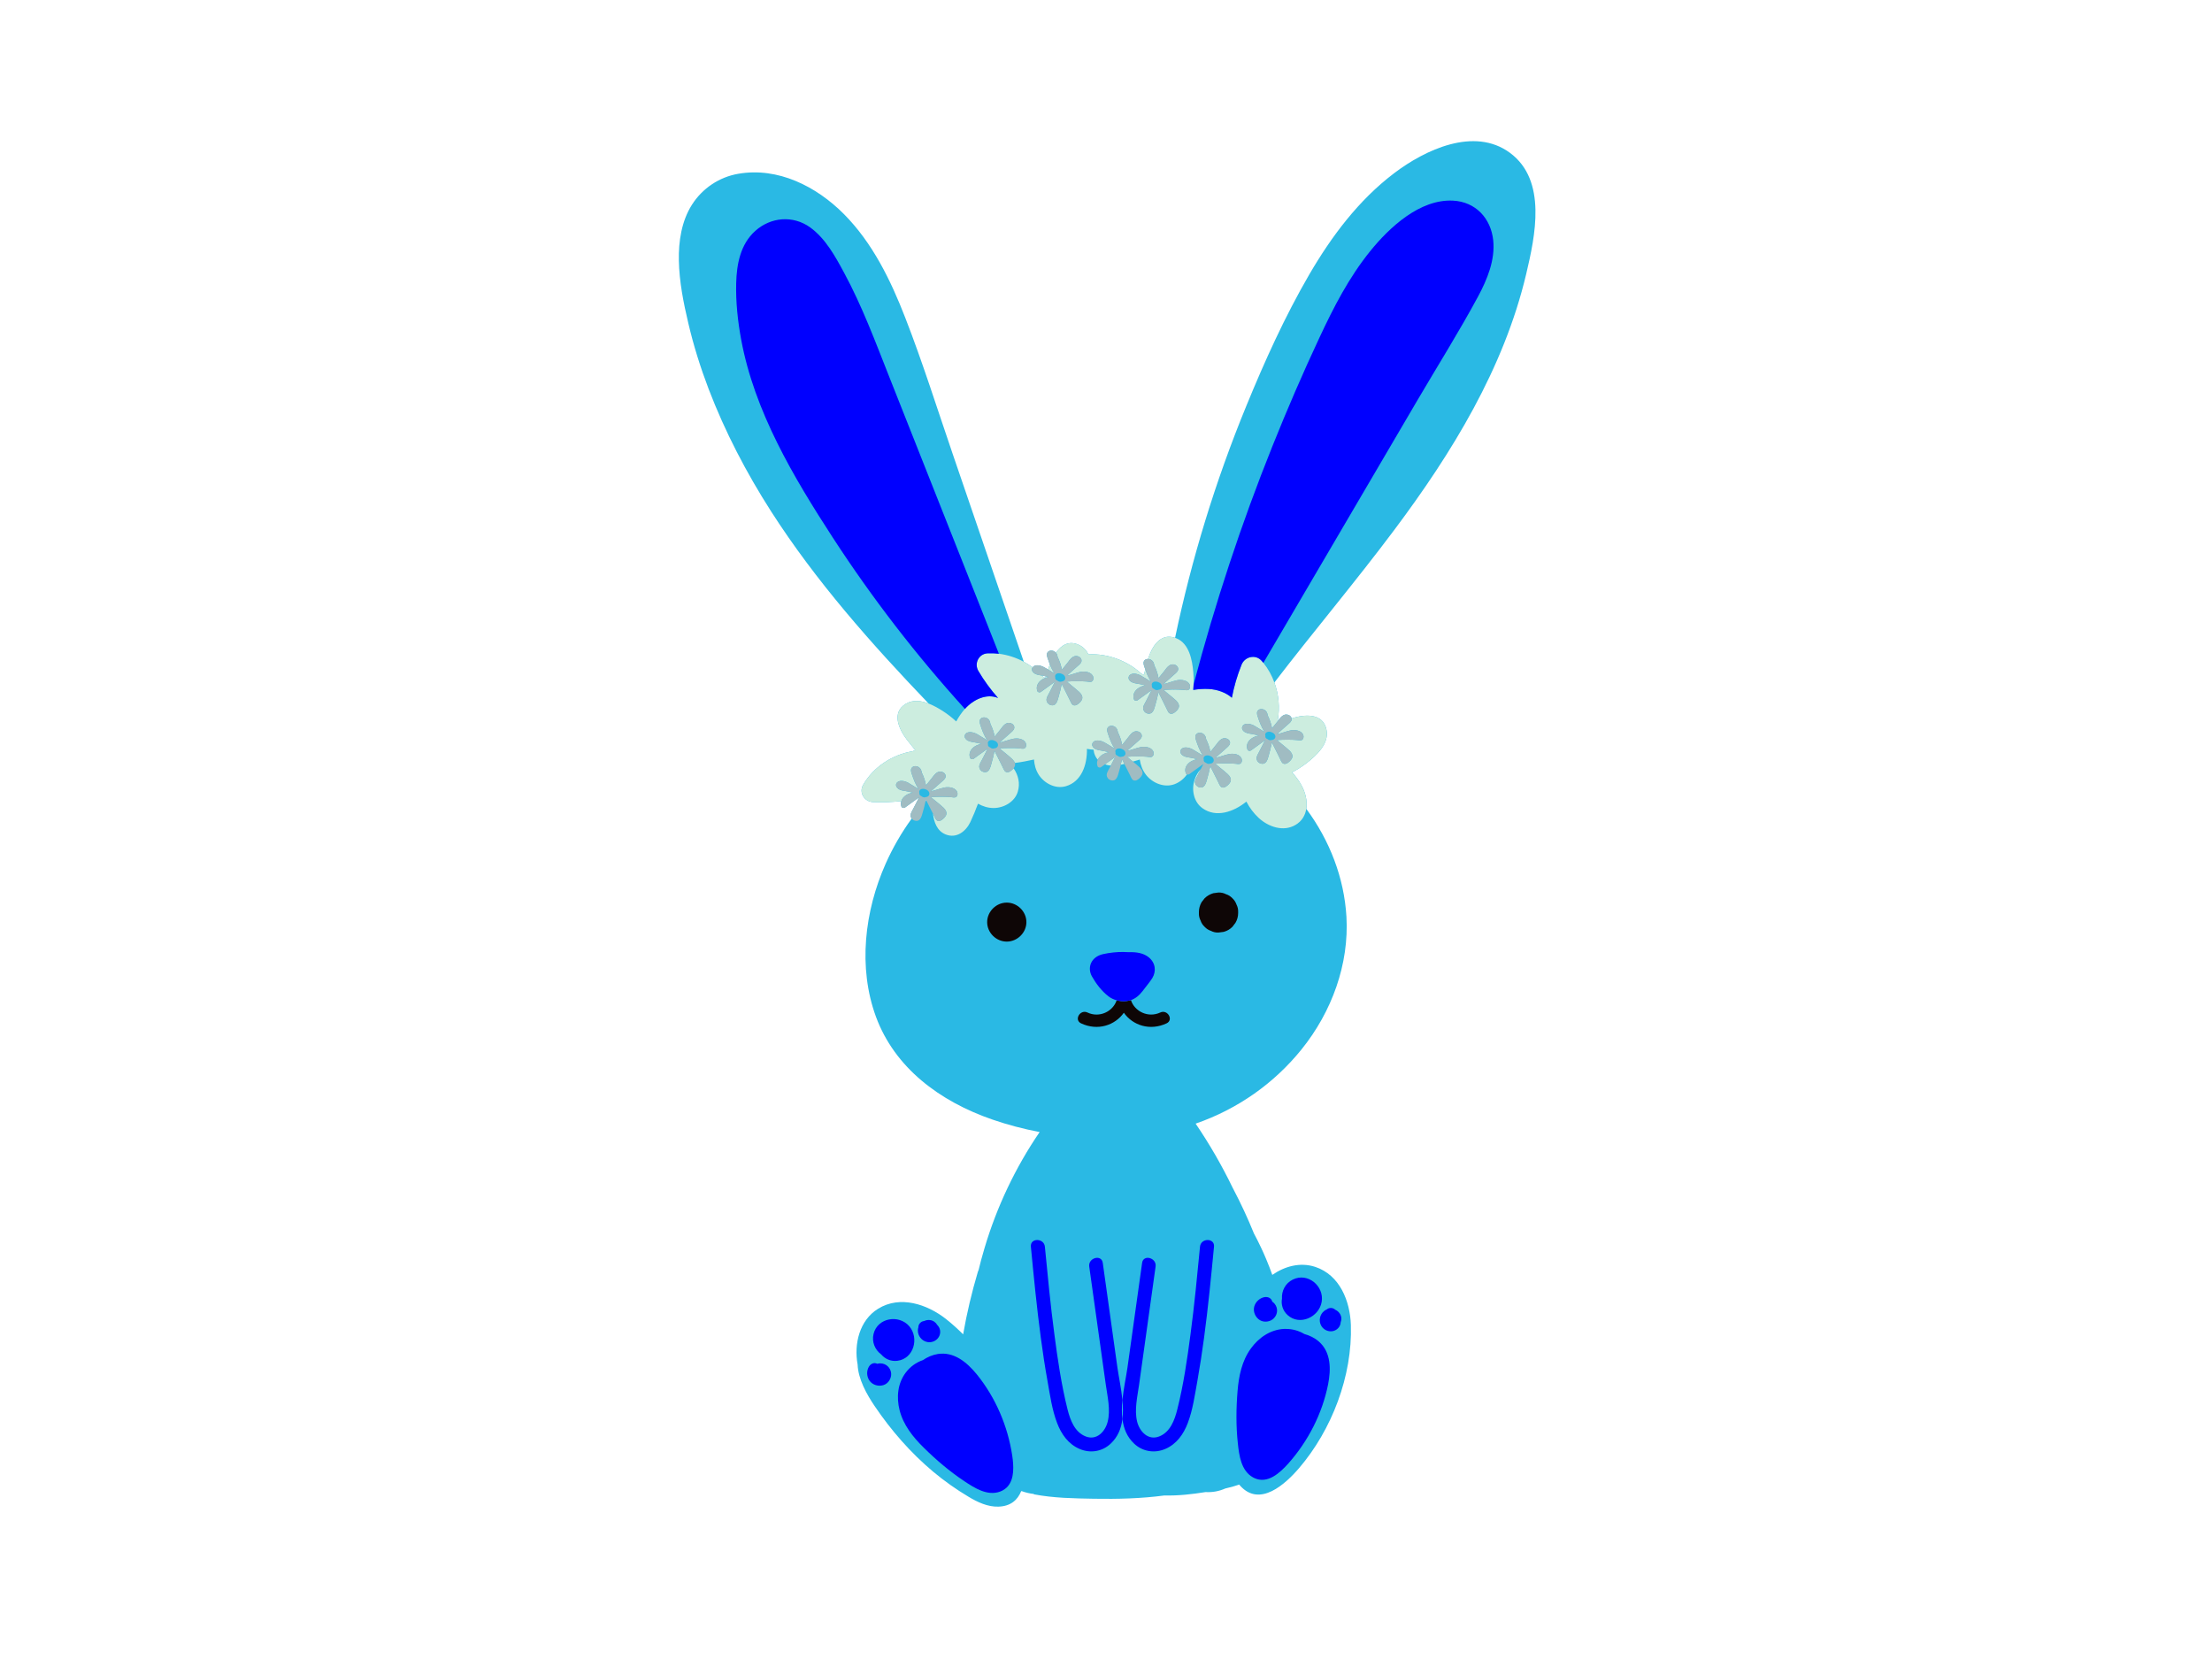<svg xmlns="http://www.w3.org/2000/svg" xmlns:xlink="http://www.w3.org/1999/xlink" width="200" zoomAndPan="magnify" viewBox="0 0 150 112.5" height="150" preserveAspectRatio="xMidYMid meet" version="1.0"><defs><clipPath id="6b2438793c"><path d="M 46.031 9.574 L 104.125 9.574 L 104.125 102.16 L 46.031 102.16 Z M 46.031 9.574 " clip-rule="nonzero"/></clipPath></defs><g clip-path="url(#6b2438793c)"><path fill="#2ab9e4" d="M 62.762 54.332 C 62.773 54.293 62.781 54.258 62.789 54.223 C 62.797 54.238 62.805 54.258 62.812 54.277 C 62.797 54.293 62.781 54.312 62.762 54.332 Z M 70.91 45.863 C 70.902 45.898 70.887 45.934 70.875 45.973 C 70.824 45.938 70.773 45.906 70.719 45.875 C 70.699 45.852 70.676 45.832 70.656 45.809 C 70.742 45.824 70.828 45.844 70.91 45.863 Z M 102.398 10.367 C 99.969 8.57 96.617 10.168 94.543 11.742 C 92.129 13.57 90.297 16.02 88.785 18.613 C 87.125 21.469 85.754 24.504 84.504 27.555 C 82.422 32.625 80.809 37.887 79.684 43.25 C 78.676 42.906 78.113 43.855 77.852 44.684 C 77.773 44.684 77.699 44.703 77.641 44.75 C 77.504 44.863 77.539 45.031 77.59 45.184 C 77.613 45.254 77.637 45.324 77.664 45.395 C 77.633 45.52 77.602 45.641 77.574 45.766 C 77.52 45.738 77.461 45.711 77.402 45.684 C 76.441 44.805 75.129 44.305 73.812 44.375 C 73.676 44.109 73.477 43.887 73.195 43.746 C 72.496 43.402 71.969 43.746 71.605 44.262 C 71.59 44.246 71.574 44.227 71.555 44.215 C 71.418 44.102 71.211 44.078 71.086 44.184 C 70.949 44.297 70.984 44.465 71.035 44.617 C 71.082 44.762 71.137 44.91 71.191 45.055 C 71.184 45.074 71.176 45.098 71.168 45.117 C 71.133 45.211 71.102 45.305 71.07 45.398 C 70.984 45.348 70.902 45.301 70.82 45.254 C 70.574 45.113 70.18 45.027 70.023 45.254 C 69.832 45.113 69.633 44.988 69.426 44.875 C 67.812 40.164 66.199 35.453 64.59 30.742 C 63.539 27.672 62.562 24.559 61.383 21.535 C 60.395 18.992 59.168 16.469 57.219 14.508 C 55.363 12.645 52.762 11.316 50.062 11.785 C 48.766 12.008 47.625 12.777 46.922 13.883 C 46.215 14.996 46.008 16.371 46.035 17.668 C 46.062 19.098 46.348 20.531 46.676 21.918 C 47.031 23.434 47.5 24.926 48.055 26.383 C 49.168 29.289 50.613 32.062 52.293 34.684 C 55.332 39.422 59.082 43.645 62.969 47.707 C 62.457 47.512 61.914 47.441 61.438 47.719 C 60.422 48.316 60.961 49.449 61.496 50.156 C 61.68 50.395 61.867 50.629 62.059 50.863 C 62.004 50.887 61.949 50.914 61.895 50.941 C 60.516 51.172 59.234 52 58.531 53.223 C 58.227 53.75 58.617 54.367 59.203 54.391 C 59.852 54.418 60.488 54.395 61.121 54.32 C 61.082 54.438 61.078 54.57 61.129 54.703 C 61.164 54.789 61.297 54.812 61.367 54.762 C 61.656 54.555 61.941 54.348 62.23 54.137 C 62.254 54.133 62.273 54.129 62.297 54.125 C 62.176 54.355 62.059 54.59 61.941 54.82 C 61.863 54.973 61.742 55.137 61.75 55.309 C 61.75 55.379 61.777 55.449 61.824 55.508 C 61.129 56.465 60.539 57.488 60.062 58.559 C 58.625 61.785 58.172 65.609 59.402 68.953 C 60.672 72.391 63.691 74.676 67.305 75.922 C 68.336 76.277 69.406 76.559 70.5 76.766 C 68.848 79.184 67.59 81.848 66.762 84.637 C 66.68 84.91 66.602 85.188 66.527 85.461 C 66.469 85.68 66.414 85.895 66.363 86.113 C 66.34 86.156 66.324 86.199 66.309 86.25 C 65.895 87.645 65.562 89.055 65.312 90.484 C 64.941 90.113 64.551 89.762 64.145 89.441 C 62.867 88.441 61.039 87.824 59.543 88.75 C 58.277 89.535 57.902 91.141 58.156 92.527 C 58.195 93.516 58.766 94.543 59.305 95.34 C 60.418 96.988 61.746 98.512 63.273 99.793 C 64.031 100.426 64.84 101 65.688 101.504 C 66.293 101.867 66.984 102.191 67.707 102.168 C 68.539 102.141 69.004 101.715 69.246 101.125 C 69.25 101.125 69.258 101.129 69.262 101.129 C 69.262 101.125 69.262 101.117 69.262 101.109 C 69.539 101.211 69.82 101.277 70.109 101.309 C 70.109 101.316 70.109 101.324 70.109 101.332 C 71.445 101.59 72.859 101.609 74.195 101.633 C 75.777 101.66 77.387 101.621 78.965 101.41 C 79.895 101.434 80.832 101.328 81.754 101.18 C 82.211 101.207 82.668 101.125 83.086 100.938 C 83.41 100.867 83.727 100.781 84.035 100.672 C 84.055 100.699 84.078 100.727 84.102 100.754 C 85.434 102.227 87.164 100.637 88.09 99.559 C 90.32 96.953 91.715 93.297 91.605 89.852 C 91.555 88.234 90.852 86.449 89.176 85.906 C 88.164 85.578 87.121 85.867 86.277 86.453 C 86.148 86.09 86.008 85.727 85.855 85.367 C 85.746 85.105 85.629 84.84 85.504 84.582 C 85.355 84.266 85.199 83.949 85.031 83.641 C 84.609 82.598 84.133 81.578 83.609 80.582 C 83.602 80.57 83.594 80.559 83.59 80.547 C 82.859 79.035 82.02 77.582 81.078 76.195 C 83.945 75.207 86.418 73.445 88.258 71.164 C 90.324 68.602 91.488 65.371 91.305 62.168 C 91.152 59.547 90.18 57.008 88.582 54.848 C 88.668 54.309 88.516 53.711 88.242 53.23 C 88.066 52.914 87.855 52.633 87.617 52.375 C 87.965 52.191 88.297 51.984 88.613 51.738 C 89.281 51.219 90.141 50.426 89.953 49.492 C 89.719 48.32 88.457 48.441 87.586 48.715 C 87.566 48.617 87.496 48.527 87.379 48.484 C 87.016 48.348 86.805 48.699 86.652 48.891 C 86.652 48.875 86.648 48.859 86.648 48.84 C 86.797 47.988 86.715 47.094 86.418 46.281 C 89.086 42.805 91.922 39.445 94.547 35.938 C 98.457 30.719 101.98 24.984 103.492 18.59 C 104.105 16.004 104.922 12.238 102.398 10.367 " fill-opacity="1" fill-rule="nonzero"/></g><path fill="#cceddf" d="M 76 51.859 C 76.082 51.844 76.164 51.824 76.246 51.805 C 76.191 51.695 76.141 51.59 76.086 51.484 C 76.059 51.609 76.031 51.734 76 51.859 " fill-opacity="1" fill-rule="nonzero"/><path fill="#cceddf" d="M 75.324 51.918 C 75.422 51.723 75.52 51.527 75.621 51.332 C 75.391 51.5 75.16 51.668 74.93 51.832 C 75.055 51.879 75.188 51.906 75.324 51.918 " fill-opacity="1" fill-rule="nonzero"/><path fill="#cceddf" d="M 89.953 49.492 C 89.719 48.32 88.457 48.441 87.586 48.715 C 87.59 48.738 87.594 48.766 87.59 48.793 C 87.574 48.941 87.43 49.047 87.312 49.148 C 87.074 49.359 86.832 49.574 86.594 49.785 C 86.902 49.727 87.184 49.602 87.492 49.535 C 87.812 49.461 88.281 49.531 88.383 49.863 C 88.418 49.973 88.391 50.137 88.262 50.191 C 88.184 50.227 88.031 50.188 87.941 50.184 C 87.84 50.176 87.738 50.168 87.637 50.164 C 87.531 50.16 87.43 50.16 87.324 50.16 C 87.324 50.16 87.32 50.16 87.32 50.16 C 87.293 50.168 87.27 50.164 87.246 50.16 C 87.027 50.16 86.809 50.168 86.594 50.188 C 86.703 50.277 86.812 50.367 86.922 50.457 C 87.094 50.602 87.281 50.742 87.441 50.898 C 87.57 51.02 87.664 51.168 87.641 51.324 C 87.613 51.488 87.473 51.621 87.332 51.727 C 87.215 51.809 87.035 51.848 86.93 51.699 C 86.871 51.617 86.836 51.523 86.793 51.434 C 86.742 51.336 86.695 51.234 86.645 51.133 C 86.512 50.875 86.383 50.613 86.25 50.352 C 86.191 50.648 86.117 50.945 86.031 51.238 C 85.973 51.438 85.891 51.859 85.531 51.785 C 85.516 51.781 85.5 51.777 85.484 51.773 C 85.379 51.742 85.297 51.668 85.254 51.586 C 85.23 51.539 85.215 51.488 85.211 51.438 C 85.207 51.266 85.328 51.098 85.402 50.949 C 85.531 50.699 85.656 50.449 85.785 50.199 C 85.465 50.43 85.148 50.66 84.828 50.891 C 84.758 50.941 84.625 50.918 84.594 50.828 C 84.473 50.516 84.637 50.215 84.926 50.039 C 85.051 49.961 85.195 49.91 85.352 49.875 C 85.184 49.832 85.016 49.793 84.844 49.766 C 84.656 49.738 84.469 49.707 84.332 49.582 C 84.234 49.492 84.195 49.367 84.246 49.262 C 84.383 48.984 84.809 49.07 85.07 49.219 C 85.301 49.352 85.523 49.488 85.746 49.629 C 85.637 49.461 85.547 49.281 85.473 49.102 C 85.402 48.93 85.34 48.754 85.285 48.582 C 85.234 48.434 85.199 48.262 85.336 48.148 C 85.461 48.047 85.668 48.066 85.805 48.18 C 85.918 48.273 85.949 48.395 85.969 48.52 C 86.109 48.801 86.207 49.09 86.258 49.383 L 86.645 48.906 C 86.645 48.902 86.648 48.898 86.652 48.891 C 86.652 48.875 86.648 48.859 86.648 48.84 C 86.797 47.988 86.715 47.094 86.418 46.281 C 86.246 45.801 85.996 45.352 85.672 44.949 C 85.637 44.906 85.602 44.863 85.562 44.82 C 85.152 44.348 84.418 44.516 84.191 45.078 C 83.898 45.809 83.68 46.555 83.535 47.316 C 83.125 46.953 82.539 46.754 81.984 46.723 C 81.621 46.703 81.266 46.727 80.918 46.785 C 80.93 46.66 80.938 46.539 80.941 46.414 C 80.949 46.148 80.949 45.879 80.922 45.609 C 80.852 44.77 80.648 43.625 79.754 43.277 C 79.73 43.266 79.707 43.258 79.684 43.25 C 78.676 42.906 78.113 43.855 77.852 44.684 C 77.941 44.688 78.035 44.719 78.109 44.781 C 78.223 44.871 78.258 44.996 78.273 45.117 C 78.414 45.398 78.512 45.691 78.562 45.984 L 78.949 45.508 C 79.039 45.391 79.156 45.207 79.316 45.113 C 79.418 45.055 79.539 45.027 79.684 45.082 C 79.832 45.141 79.91 45.266 79.895 45.391 C 79.879 45.543 79.734 45.645 79.621 45.746 C 79.453 45.895 79.289 46.043 79.121 46.188 C 79.047 46.254 78.973 46.32 78.898 46.387 C 78.965 46.371 79.031 46.355 79.094 46.34 C 79.328 46.273 79.555 46.188 79.797 46.133 C 80.117 46.062 80.586 46.133 80.688 46.465 C 80.723 46.574 80.695 46.738 80.57 46.793 C 80.488 46.824 80.336 46.789 80.246 46.781 C 80.145 46.773 80.043 46.77 79.941 46.766 C 79.84 46.762 79.734 46.758 79.629 46.758 C 79.629 46.758 79.629 46.762 79.625 46.762 C 79.602 46.766 79.574 46.766 79.551 46.758 C 79.375 46.762 79.199 46.77 79.02 46.777 C 78.98 46.781 78.941 46.781 78.902 46.785 C 78.938 46.816 78.973 46.844 79.008 46.875 C 79.078 46.934 79.152 46.996 79.227 47.059 C 79.398 47.203 79.586 47.344 79.746 47.496 C 79.875 47.621 79.969 47.766 79.945 47.926 C 79.918 48.09 79.781 48.223 79.637 48.324 C 79.52 48.41 79.344 48.449 79.234 48.301 C 79.176 48.219 79.145 48.121 79.098 48.035 C 79.051 47.934 79 47.836 78.949 47.734 C 78.93 47.691 78.906 47.648 78.887 47.609 C 78.773 47.387 78.664 47.168 78.555 46.949 C 78.496 47.25 78.422 47.547 78.336 47.836 C 78.273 48.043 78.191 48.496 77.789 48.375 C 77.621 48.324 77.523 48.172 77.52 48.039 C 77.512 47.863 77.633 47.699 77.711 47.551 C 77.836 47.297 77.965 47.051 78.09 46.801 C 77.773 47.031 77.453 47.262 77.137 47.488 C 77.062 47.543 76.934 47.52 76.898 47.43 C 76.781 47.117 76.945 46.816 77.23 46.641 C 77.359 46.562 77.504 46.508 77.656 46.477 C 77.488 46.43 77.32 46.391 77.148 46.367 C 76.965 46.336 76.777 46.309 76.637 46.184 C 76.539 46.09 76.5 45.969 76.551 45.863 C 76.688 45.586 77.113 45.668 77.375 45.82 C 77.605 45.949 77.828 46.09 78.055 46.23 C 77.941 46.059 77.855 45.883 77.777 45.699 C 77.738 45.598 77.699 45.496 77.664 45.395 C 77.633 45.52 77.602 45.641 77.574 45.766 C 77.52 45.738 77.461 45.711 77.402 45.684 C 76.441 44.805 75.129 44.305 73.812 44.375 C 73.676 44.109 73.477 43.887 73.195 43.746 C 72.496 43.402 71.969 43.746 71.605 44.262 C 71.68 44.348 71.707 44.449 71.719 44.551 C 71.859 44.832 71.957 45.125 72.008 45.418 L 72.395 44.941 C 72.547 44.754 72.754 44.375 73.133 44.516 C 73.281 44.574 73.355 44.699 73.34 44.824 C 73.324 44.977 73.18 45.078 73.066 45.18 C 72.824 45.395 72.586 45.605 72.344 45.82 C 72.652 45.758 72.934 45.637 73.242 45.566 C 73.562 45.496 74.031 45.566 74.133 45.898 C 74.168 46.008 74.141 46.172 74.016 46.227 C 73.934 46.258 73.781 46.223 73.691 46.215 C 73.59 46.207 73.488 46.203 73.387 46.199 C 73.285 46.195 73.18 46.191 73.078 46.191 C 73.074 46.191 73.074 46.191 73.07 46.191 C 73.047 46.199 73.02 46.199 72.996 46.191 C 72.777 46.191 72.562 46.203 72.348 46.219 C 72.453 46.309 72.562 46.398 72.672 46.492 C 72.844 46.637 73.031 46.777 73.191 46.93 C 73.32 47.055 73.414 47.199 73.391 47.355 C 73.363 47.523 73.227 47.656 73.082 47.758 C 72.965 47.844 72.789 47.883 72.68 47.734 C 72.621 47.652 72.59 47.555 72.543 47.469 C 72.496 47.367 72.445 47.27 72.395 47.168 C 72.262 46.906 72.133 46.645 72 46.383 C 71.941 46.684 71.867 46.977 71.781 47.27 C 71.719 47.477 71.637 47.93 71.238 47.809 C 71.07 47.754 70.969 47.605 70.965 47.473 C 70.957 47.297 71.078 47.133 71.156 46.98 C 71.281 46.734 71.41 46.48 71.535 46.234 C 71.219 46.461 70.898 46.691 70.582 46.922 C 70.508 46.973 70.379 46.953 70.344 46.863 C 70.227 46.551 70.391 46.25 70.676 46.07 C 70.805 45.992 70.949 45.941 71.102 45.906 C 71.039 45.891 70.977 45.875 70.91 45.863 C 70.902 45.898 70.887 45.934 70.875 45.973 C 70.824 45.938 70.773 45.906 70.719 45.875 C 70.699 45.852 70.676 45.832 70.656 45.809 C 70.637 45.809 70.613 45.801 70.594 45.801 C 70.41 45.77 70.223 45.742 70.082 45.613 C 69.984 45.523 69.945 45.402 69.996 45.297 C 70.004 45.281 70.012 45.266 70.023 45.254 C 69.832 45.113 69.633 44.988 69.426 44.875 C 68.902 44.594 68.328 44.406 67.738 44.332 C 67.484 44.301 67.227 44.293 66.965 44.305 C 66.359 44.34 66.047 45 66.348 45.504 C 66.734 46.16 67.184 46.77 67.68 47.332 C 66.898 47 65.984 47.449 65.434 48.074 C 65.434 48.074 65.43 48.074 65.43 48.074 C 65.199 48.34 65.004 48.625 64.844 48.922 C 64.562 48.664 64.266 48.43 63.938 48.219 C 63.656 48.039 63.32 47.844 62.969 47.707 C 62.457 47.512 61.914 47.441 61.438 47.719 C 60.422 48.316 60.961 49.449 61.496 50.156 C 61.68 50.395 61.867 50.629 62.059 50.863 C 62.004 50.887 61.949 50.914 61.895 50.941 C 60.516 51.172 59.234 52 58.531 53.223 C 58.227 53.75 58.617 54.367 59.203 54.391 C 59.852 54.418 60.488 54.395 61.121 54.32 C 61.172 54.156 61.297 54.012 61.461 53.91 C 61.59 53.832 61.734 53.781 61.887 53.746 C 61.723 53.703 61.551 53.664 61.379 53.637 C 61.195 53.609 61.008 53.582 60.871 53.453 C 60.773 53.363 60.73 53.238 60.781 53.137 C 60.918 52.859 61.344 52.941 61.605 53.09 C 61.836 53.223 62.062 53.359 62.285 53.5 C 62.176 53.332 62.086 53.156 62.008 52.973 C 61.938 52.801 61.879 52.629 61.82 52.453 C 61.77 52.305 61.738 52.137 61.871 52.023 C 61.996 51.918 62.203 51.941 62.34 52.051 C 62.453 52.145 62.488 52.27 62.508 52.391 C 62.645 52.672 62.742 52.961 62.793 53.258 L 63.18 52.777 C 63.332 52.59 63.543 52.215 63.918 52.355 C 64.066 52.41 64.141 52.539 64.125 52.664 C 64.109 52.812 63.965 52.918 63.852 53.02 C 63.609 53.23 63.371 53.445 63.129 53.656 C 63.246 53.637 63.359 53.602 63.473 53.566 C 63.656 53.512 63.836 53.449 64.027 53.406 C 64.352 53.336 64.816 53.406 64.918 53.734 C 64.953 53.848 64.93 54.008 64.801 54.062 C 64.723 54.098 64.57 54.062 64.48 54.055 C 64.379 54.047 64.277 54.043 64.176 54.039 C 64.07 54.035 63.965 54.031 63.863 54.031 C 63.859 54.031 63.859 54.031 63.855 54.031 C 63.832 54.039 63.805 54.039 63.781 54.031 C 63.602 54.031 63.422 54.039 63.242 54.051 C 63.207 54.055 63.168 54.055 63.133 54.059 C 63.168 54.086 63.199 54.113 63.234 54.145 C 63.309 54.207 63.383 54.266 63.457 54.328 C 63.633 54.473 63.816 54.613 63.977 54.77 C 64.105 54.895 64.203 55.039 64.176 55.195 C 64.152 55.363 64.012 55.492 63.867 55.598 C 63.754 55.684 63.574 55.723 63.469 55.57 C 63.41 55.488 63.375 55.395 63.332 55.305 C 63.309 55.262 63.285 55.215 63.262 55.168 C 63.336 55.75 63.535 56.344 64.121 56.582 C 64.855 56.883 65.496 56.383 65.801 55.746 C 65.992 55.34 66.164 54.922 66.32 54.5 C 66.648 54.68 67 54.797 67.395 54.793 C 68.086 54.785 68.816 54.371 69.02 53.684 C 69.191 53.109 69.051 52.566 68.734 52.098 C 68.676 52.172 68.602 52.234 68.523 52.293 C 68.406 52.375 68.227 52.414 68.121 52.266 C 68.062 52.184 68.031 52.086 67.984 52 C 67.934 51.902 67.887 51.801 67.836 51.703 C 67.703 51.441 67.574 51.18 67.441 50.918 C 67.383 51.215 67.309 51.512 67.223 51.805 C 67.16 52.012 67.078 52.465 66.676 52.34 C 66.508 52.289 66.41 52.141 66.402 52.004 C 66.398 51.832 66.52 51.664 66.594 51.516 C 66.723 51.266 66.848 51.016 66.977 50.766 C 66.773 50.914 66.57 51.059 66.367 51.207 C 66.25 51.289 66.137 51.375 66.023 51.457 C 65.949 51.508 65.816 51.484 65.785 51.395 C 65.695 51.16 65.766 50.934 65.93 50.758 C 65.98 50.703 66.047 50.648 66.117 50.605 C 66.246 50.527 66.391 50.477 66.543 50.441 C 66.375 50.398 66.207 50.359 66.035 50.332 C 65.848 50.305 65.66 50.273 65.523 50.148 C 65.426 50.059 65.387 49.934 65.438 49.828 C 65.574 49.551 66 49.637 66.262 49.785 C 66.492 49.918 66.715 50.055 66.941 50.195 C 66.84 50.043 66.758 49.883 66.688 49.719 C 66.68 49.703 66.672 49.684 66.664 49.668 C 66.594 49.496 66.531 49.324 66.477 49.148 C 66.426 49 66.391 48.828 66.527 48.715 C 66.652 48.613 66.859 48.633 66.996 48.746 C 67.109 48.84 67.145 48.961 67.16 49.086 C 67.301 49.367 67.398 49.656 67.449 49.949 L 67.836 49.473 C 67.984 49.285 68.195 48.91 68.57 49.051 C 68.719 49.105 68.797 49.234 68.781 49.355 C 68.766 49.508 68.621 49.613 68.508 49.715 C 68.281 49.91 68.059 50.109 67.836 50.309 C 67.816 50.324 67.801 50.34 67.785 50.352 C 67.828 50.344 67.871 50.336 67.914 50.324 C 68.172 50.258 68.418 50.16 68.684 50.102 C 68.766 50.082 68.859 50.074 68.953 50.074 C 69.223 50.082 69.5 50.184 69.574 50.43 C 69.609 50.543 69.582 50.703 69.453 50.758 C 69.375 50.793 69.223 50.754 69.133 50.75 C 69.031 50.742 68.93 50.734 68.828 50.73 C 68.727 50.727 68.621 50.727 68.516 50.727 C 68.516 50.727 68.516 50.727 68.512 50.727 C 68.484 50.734 68.461 50.73 68.438 50.727 C 68.219 50.727 68 50.734 67.785 50.754 C 67.895 50.844 68.004 50.934 68.113 51.023 C 68.285 51.168 68.473 51.309 68.633 51.465 C 68.719 51.547 68.789 51.641 68.82 51.738 C 69.254 51.684 69.688 51.598 70.117 51.504 C 70.145 51.875 70.238 52.234 70.453 52.559 C 70.836 53.133 71.582 53.516 72.273 53.316 C 73.336 53.008 73.73 51.871 73.707 50.781 C 73.855 50.809 74.004 50.828 74.156 50.84 C 74.164 50.91 74.176 50.98 74.195 51.055 C 74.246 51.238 74.332 51.391 74.441 51.516 C 74.508 51.379 74.617 51.262 74.762 51.172 C 74.887 51.094 75.031 51.043 75.188 51.008 C 75.02 50.965 74.852 50.926 74.68 50.898 C 74.492 50.871 74.305 50.84 74.168 50.715 C 74.07 50.625 74.031 50.5 74.082 50.398 C 74.219 50.117 74.645 50.203 74.906 50.352 C 75.137 50.484 75.359 50.621 75.586 50.762 C 75.473 50.594 75.383 50.414 75.309 50.234 C 75.238 50.062 75.176 49.891 75.121 49.715 C 75.07 49.566 75.035 49.395 75.172 49.285 C 75.297 49.18 75.504 49.203 75.641 49.312 C 75.754 49.406 75.785 49.527 75.805 49.652 C 75.945 49.934 76.043 50.223 76.094 50.516 L 76.477 50.039 C 76.629 49.852 76.84 49.477 77.215 49.617 C 77.363 49.672 77.441 49.801 77.426 49.926 C 77.41 50.074 77.266 50.18 77.152 50.281 C 76.91 50.492 76.668 50.707 76.43 50.918 C 76.738 50.859 77.02 50.734 77.328 50.668 C 77.648 50.598 78.117 50.664 78.219 50.996 C 78.254 51.105 78.227 51.27 78.098 51.324 C 78.02 51.359 77.867 51.324 77.777 51.316 C 77.676 51.309 77.574 51.301 77.473 51.297 C 77.367 51.297 77.266 51.293 77.16 51.293 C 77.16 51.293 77.156 51.293 77.156 51.293 C 77.129 51.301 77.105 51.297 77.082 51.293 C 76.863 51.293 76.645 51.301 76.43 51.32 C 76.539 51.41 76.648 51.5 76.758 51.59 C 76.777 51.609 76.801 51.629 76.824 51.645 C 76.98 51.602 77.133 51.555 77.289 51.508 C 77.348 51.883 77.477 52.246 77.727 52.559 C 78.168 53.113 78.969 53.438 79.66 53.172 C 80.02 53.031 80.293 52.797 80.492 52.512 C 80.457 52.496 80.426 52.473 80.414 52.434 C 80.293 52.121 80.461 51.82 80.746 51.645 C 80.785 51.621 80.824 51.602 80.867 51.582 C 80.957 51.539 81.055 51.508 81.152 51.484 C 81.16 51.484 81.164 51.48 81.172 51.48 C 81.16 51.477 81.148 51.477 81.141 51.473 C 81.059 51.453 80.977 51.434 80.895 51.414 C 80.82 51.398 80.742 51.383 80.664 51.371 C 80.477 51.344 80.289 51.312 80.152 51.188 C 80.055 51.098 80.016 50.973 80.066 50.867 C 80.203 50.59 80.629 50.676 80.891 50.824 C 81.121 50.957 81.344 51.094 81.566 51.234 C 81.457 51.066 81.367 50.887 81.293 50.707 C 81.223 50.535 81.16 50.363 81.102 50.188 C 81.055 50.039 81.02 49.867 81.156 49.758 C 81.281 49.652 81.488 49.672 81.625 49.785 C 81.738 49.875 81.77 50 81.789 50.125 C 81.93 50.406 82.027 50.695 82.078 50.988 L 82.461 50.512 C 82.613 50.324 82.824 49.949 83.199 50.09 C 83.348 50.145 83.426 50.273 83.41 50.398 C 83.406 50.426 83.398 50.449 83.387 50.473 C 83.34 50.582 83.23 50.668 83.137 50.754 C 82.895 50.965 82.652 51.18 82.414 51.391 C 82.723 51.328 83.004 51.207 83.312 51.141 C 83.633 51.066 84.102 51.137 84.203 51.469 C 84.238 51.578 84.211 51.742 84.082 51.797 C 84.004 51.832 83.852 51.793 83.762 51.789 C 83.66 51.781 83.559 51.773 83.457 51.77 C 83.352 51.766 83.25 51.766 83.145 51.766 C 83.145 51.766 83.141 51.766 83.141 51.766 C 83.113 51.773 83.09 51.77 83.066 51.766 C 82.848 51.766 82.629 51.773 82.414 51.793 C 82.523 51.883 82.633 51.973 82.738 52.062 C 82.914 52.207 83.102 52.348 83.262 52.504 C 83.391 52.629 83.484 52.773 83.461 52.93 C 83.434 53.094 83.293 53.227 83.152 53.328 C 83.035 53.418 82.855 53.453 82.75 53.305 C 82.691 53.223 82.656 53.125 82.613 53.039 C 82.562 52.941 82.512 52.84 82.465 52.742 C 82.332 52.48 82.203 52.219 82.07 51.957 C 82.012 52.254 81.938 52.551 81.852 52.844 C 81.789 53.051 81.707 53.504 81.305 53.379 C 81.137 53.328 81.039 53.18 81.031 53.043 C 81.023 52.871 81.148 52.703 81.223 52.555 C 81.289 52.422 81.359 52.289 81.426 52.156 C 81.246 52.359 81.102 52.59 81.012 52.859 C 80.781 53.531 80.938 54.375 81.539 54.805 C 82.465 55.469 83.641 55.066 84.52 54.359 C 84.734 54.773 85.016 55.152 85.359 55.469 C 86.012 56.07 87.027 56.426 87.848 55.941 C 88.289 55.684 88.512 55.285 88.582 54.848 C 88.668 54.309 88.516 53.711 88.242 53.23 C 88.066 52.914 87.855 52.633 87.617 52.375 C 87.965 52.191 88.297 51.984 88.613 51.738 C 89.281 51.223 90.141 50.426 89.953 49.492 " fill-opacity="1" fill-rule="nonzero"/><path fill="#cceddf" d="M 71.223 45.133 C 71.211 45.105 71.203 45.082 71.191 45.055 C 71.184 45.074 71.176 45.098 71.168 45.117 C 71.133 45.211 71.102 45.305 71.07 45.398 C 71.215 45.484 71.355 45.574 71.5 45.664 C 71.387 45.492 71.301 45.316 71.223 45.133 " fill-opacity="1" fill-rule="nonzero"/><path fill="#cceddf" d="M 62.297 54.125 C 62.305 54.105 62.312 54.09 62.32 54.07 C 62.293 54.094 62.262 54.117 62.23 54.137 C 62.254 54.133 62.273 54.129 62.297 54.125 " fill-opacity="1" fill-rule="nonzero"/><path fill="#cceddf" d="M 81.562 51.836 C 81.57 51.84 81.574 51.848 81.582 51.852 C 81.59 51.836 81.598 51.82 81.605 51.805 C 81.59 51.816 81.578 51.824 81.562 51.836 " fill-opacity="1" fill-rule="nonzero"/><path fill="#a0bcc2" d="M 72.098 46.188 C 72.066 46.203 72.039 46.207 72.008 46.211 C 71.918 46.254 71.793 46.23 71.711 46.16 C 71.645 46.133 71.59 46.09 71.57 46.039 C 71.555 45.996 71.551 45.957 71.559 45.918 C 71.543 45.883 71.539 45.844 71.555 45.805 C 71.609 45.637 71.84 45.617 72.012 45.699 C 72.039 45.711 72.062 45.723 72.09 45.738 C 72.277 45.859 72.297 46.102 72.098 46.188 Z M 74.133 45.898 C 74.031 45.566 73.562 45.496 73.242 45.566 C 72.934 45.637 72.652 45.758 72.344 45.82 C 72.586 45.605 72.824 45.395 73.066 45.18 C 73.18 45.078 73.324 44.977 73.34 44.824 C 73.355 44.699 73.281 44.574 73.133 44.516 C 72.754 44.375 72.547 44.754 72.395 44.941 L 72.008 45.418 C 71.957 45.125 71.859 44.832 71.719 44.551 C 71.707 44.449 71.68 44.348 71.605 44.262 C 71.59 44.246 71.574 44.227 71.555 44.215 C 71.418 44.102 71.211 44.078 71.086 44.184 C 70.949 44.297 70.984 44.465 71.035 44.617 C 71.082 44.762 71.137 44.91 71.191 45.055 C 71.203 45.082 71.211 45.105 71.223 45.133 C 71.301 45.316 71.387 45.492 71.5 45.664 C 71.355 45.574 71.215 45.484 71.07 45.398 C 70.984 45.348 70.902 45.301 70.82 45.254 C 70.574 45.113 70.18 45.027 70.023 45.254 C 70.012 45.266 70.004 45.281 69.996 45.297 C 69.945 45.402 69.984 45.523 70.082 45.613 C 70.223 45.742 70.41 45.77 70.594 45.801 C 70.613 45.801 70.637 45.809 70.656 45.809 C 70.742 45.824 70.828 45.844 70.91 45.863 C 70.977 45.875 71.039 45.891 71.102 45.906 C 70.949 45.941 70.805 45.992 70.676 46.07 C 70.391 46.25 70.227 46.551 70.344 46.863 C 70.379 46.953 70.508 46.973 70.582 46.922 C 70.898 46.691 71.219 46.461 71.535 46.234 C 71.41 46.48 71.281 46.734 71.156 46.98 C 71.078 47.133 70.957 47.297 70.965 47.473 C 70.969 47.605 71.07 47.754 71.238 47.809 C 71.637 47.93 71.719 47.477 71.781 47.27 C 71.867 46.977 71.941 46.684 72 46.383 C 72.133 46.645 72.262 46.906 72.395 47.168 C 72.445 47.27 72.496 47.367 72.543 47.469 C 72.59 47.555 72.621 47.652 72.68 47.734 C 72.789 47.883 72.965 47.844 73.082 47.758 C 73.227 47.656 73.363 47.523 73.391 47.355 C 73.414 47.199 73.32 47.055 73.191 46.93 C 73.031 46.777 72.844 46.637 72.672 46.492 C 72.562 46.398 72.453 46.309 72.348 46.219 C 72.562 46.203 72.777 46.191 72.996 46.191 C 73.02 46.199 73.047 46.199 73.07 46.191 C 73.074 46.191 73.074 46.191 73.078 46.191 C 73.18 46.191 73.285 46.195 73.387 46.199 C 73.488 46.203 73.59 46.207 73.691 46.215 C 73.781 46.223 73.934 46.258 74.016 46.227 C 74.141 46.172 74.168 46.008 74.133 45.898 " fill-opacity="1" fill-rule="nonzero"/><path fill="#a0bcc2" d="M 76.18 51.289 C 76.152 51.301 76.121 51.309 76.09 51.309 C 76 51.352 75.879 51.328 75.797 51.258 C 75.73 51.23 75.672 51.191 75.652 51.137 C 75.637 51.094 75.637 51.055 75.645 51.016 C 75.629 50.98 75.625 50.945 75.637 50.902 C 75.695 50.738 75.926 50.719 76.094 50.801 C 76.121 50.809 76.148 50.824 76.176 50.84 C 76.359 50.961 76.383 51.203 76.18 51.289 Z M 78.219 50.996 C 78.117 50.664 77.648 50.598 77.328 50.668 C 77.02 50.734 76.738 50.859 76.43 50.918 C 76.668 50.707 76.91 50.492 77.152 50.281 C 77.266 50.18 77.41 50.074 77.426 49.926 C 77.441 49.801 77.363 49.672 77.215 49.617 C 76.84 49.477 76.629 49.852 76.477 50.039 L 76.094 50.516 C 76.043 50.223 75.945 49.934 75.805 49.652 C 75.785 49.527 75.754 49.406 75.641 49.312 C 75.504 49.203 75.297 49.18 75.172 49.285 C 75.035 49.395 75.07 49.566 75.121 49.715 C 75.176 49.891 75.238 50.062 75.309 50.234 C 75.383 50.414 75.473 50.594 75.586 50.762 C 75.359 50.621 75.137 50.484 74.906 50.352 C 74.645 50.203 74.219 50.117 74.082 50.398 C 74.031 50.5 74.07 50.625 74.168 50.715 C 74.305 50.84 74.492 50.871 74.68 50.898 C 74.852 50.926 75.02 50.965 75.188 51.008 C 75.031 51.043 74.887 51.094 74.762 51.172 C 74.617 51.262 74.508 51.379 74.441 51.516 C 74.383 51.652 74.367 51.805 74.43 51.965 C 74.461 52.051 74.594 52.074 74.664 52.023 C 74.754 51.961 74.84 51.895 74.93 51.832 C 75.16 51.668 75.391 51.5 75.621 51.332 C 75.52 51.527 75.422 51.723 75.324 51.918 C 75.297 51.973 75.266 52.027 75.238 52.082 C 75.164 52.23 75.043 52.398 75.047 52.57 C 75.055 52.707 75.152 52.855 75.32 52.906 C 75.723 53.031 75.805 52.578 75.867 52.371 C 75.918 52.203 75.961 52.031 76 51.859 C 76.031 51.734 76.059 51.609 76.086 51.484 C 76.141 51.59 76.191 51.695 76.246 51.805 C 76.324 51.957 76.402 52.113 76.48 52.27 C 76.531 52.367 76.578 52.469 76.629 52.566 C 76.672 52.656 76.707 52.75 76.766 52.832 C 76.871 52.98 77.051 52.945 77.168 52.859 C 77.309 52.754 77.449 52.621 77.477 52.457 C 77.5 52.301 77.406 52.156 77.277 52.031 C 77.137 51.895 76.977 51.773 76.824 51.645 C 76.801 51.629 76.777 51.609 76.758 51.59 C 76.648 51.5 76.539 51.41 76.43 51.32 C 76.645 51.301 76.863 51.293 77.082 51.293 C 77.105 51.297 77.129 51.301 77.156 51.293 C 77.156 51.293 77.16 51.293 77.16 51.293 C 77.266 51.293 77.367 51.297 77.473 51.297 C 77.574 51.301 77.676 51.309 77.777 51.316 C 77.867 51.324 78.02 51.359 78.098 51.324 C 78.227 51.27 78.254 51.105 78.219 50.996 " fill-opacity="1" fill-rule="nonzero"/><path fill="#a0bcc2" d="M 78.648 46.758 C 78.621 46.77 78.594 46.773 78.562 46.777 C 78.473 46.82 78.348 46.797 78.266 46.727 C 78.199 46.699 78.145 46.656 78.125 46.605 C 78.109 46.562 78.105 46.523 78.113 46.484 C 78.098 46.449 78.094 46.41 78.109 46.371 C 78.164 46.203 78.395 46.184 78.566 46.266 C 78.594 46.277 78.617 46.289 78.645 46.305 C 78.828 46.426 78.852 46.668 78.648 46.758 Z M 80.688 46.465 C 80.586 46.133 80.117 46.062 79.797 46.133 C 79.555 46.188 79.328 46.273 79.094 46.34 C 79.031 46.355 78.965 46.371 78.898 46.387 C 78.973 46.32 79.047 46.254 79.121 46.188 C 79.289 46.043 79.453 45.895 79.621 45.746 C 79.734 45.645 79.879 45.543 79.895 45.391 C 79.91 45.266 79.832 45.141 79.684 45.082 C 79.539 45.027 79.418 45.055 79.316 45.113 C 79.156 45.207 79.039 45.391 78.949 45.508 L 78.562 45.984 C 78.512 45.691 78.414 45.398 78.273 45.117 C 78.258 44.996 78.223 44.871 78.109 44.781 C 78.035 44.719 77.941 44.688 77.852 44.684 C 77.773 44.684 77.699 44.703 77.641 44.75 C 77.504 44.863 77.539 45.031 77.59 45.184 C 77.613 45.254 77.637 45.324 77.664 45.395 C 77.699 45.496 77.738 45.598 77.777 45.699 C 77.855 45.883 77.941 46.059 78.055 46.23 C 77.828 46.09 77.605 45.949 77.375 45.82 C 77.113 45.668 76.688 45.586 76.551 45.863 C 76.5 45.969 76.539 46.09 76.637 46.184 C 76.777 46.309 76.965 46.336 77.148 46.367 C 77.32 46.391 77.488 46.43 77.656 46.477 C 77.504 46.508 77.359 46.562 77.23 46.641 C 76.945 46.816 76.781 47.117 76.898 47.43 C 76.934 47.52 77.062 47.543 77.137 47.488 C 77.453 47.262 77.773 47.031 78.09 46.801 C 77.965 47.051 77.836 47.297 77.711 47.551 C 77.633 47.699 77.512 47.863 77.52 48.039 C 77.523 48.172 77.621 48.324 77.789 48.375 C 78.191 48.496 78.273 48.043 78.336 47.836 C 78.422 47.547 78.496 47.25 78.555 46.949 C 78.664 47.168 78.773 47.387 78.887 47.609 C 78.906 47.648 78.93 47.691 78.949 47.734 C 79 47.836 79.051 47.934 79.098 48.035 C 79.145 48.121 79.176 48.219 79.234 48.301 C 79.344 48.449 79.52 48.41 79.637 48.324 C 79.781 48.223 79.918 48.09 79.945 47.926 C 79.969 47.766 79.875 47.621 79.746 47.496 C 79.586 47.344 79.398 47.203 79.227 47.059 C 79.152 46.996 79.078 46.934 79.008 46.875 C 78.973 46.844 78.938 46.816 78.902 46.785 C 78.941 46.781 78.98 46.781 79.02 46.777 C 79.199 46.77 79.375 46.762 79.551 46.758 C 79.574 46.766 79.602 46.766 79.625 46.762 C 79.629 46.762 79.629 46.758 79.629 46.758 C 79.734 46.758 79.84 46.762 79.941 46.766 C 80.043 46.77 80.145 46.773 80.246 46.781 C 80.336 46.789 80.488 46.824 80.57 46.793 C 80.695 46.738 80.723 46.574 80.688 46.465 " fill-opacity="1" fill-rule="nonzero"/><path fill="#a0bcc2" d="M 82.164 51.762 C 82.137 51.773 82.105 51.781 82.074 51.781 C 81.988 51.824 81.859 51.801 81.781 51.73 C 81.715 51.703 81.656 51.664 81.637 51.609 C 81.621 51.566 81.621 51.527 81.629 51.488 C 81.613 51.453 81.609 51.414 81.621 51.375 C 81.68 51.211 81.91 51.188 82.078 51.27 C 82.105 51.281 82.133 51.297 82.16 51.312 C 82.344 51.434 82.367 51.672 82.164 51.762 Z M 84.203 51.469 C 84.102 51.137 83.633 51.066 83.312 51.141 C 83.004 51.207 82.723 51.328 82.414 51.391 C 82.652 51.18 82.895 50.965 83.137 50.754 C 83.23 50.668 83.34 50.582 83.387 50.473 C 83.398 50.449 83.406 50.426 83.41 50.398 C 83.426 50.273 83.348 50.145 83.199 50.09 C 82.824 49.949 82.613 50.324 82.461 50.512 L 82.078 50.988 C 82.027 50.695 81.93 50.406 81.789 50.125 C 81.77 50 81.738 49.875 81.625 49.785 C 81.488 49.672 81.281 49.652 81.156 49.758 C 81.02 49.867 81.055 50.039 81.102 50.188 C 81.16 50.363 81.223 50.535 81.293 50.707 C 81.367 50.887 81.457 51.066 81.566 51.234 C 81.344 51.094 81.121 50.957 80.891 50.824 C 80.629 50.676 80.203 50.59 80.066 50.867 C 80.016 50.973 80.055 51.098 80.152 51.188 C 80.289 51.312 80.477 51.344 80.664 51.371 C 80.742 51.383 80.82 51.398 80.895 51.414 C 80.977 51.434 81.059 51.453 81.141 51.473 C 81.148 51.477 81.16 51.477 81.172 51.48 C 81.164 51.48 81.16 51.484 81.152 51.484 C 81.055 51.508 80.957 51.539 80.867 51.582 C 80.824 51.602 80.785 51.621 80.746 51.645 C 80.461 51.82 80.293 52.121 80.414 52.434 C 80.426 52.473 80.457 52.496 80.492 52.512 C 80.543 52.531 80.609 52.527 80.652 52.496 C 80.953 52.273 81.258 52.055 81.562 51.836 C 81.578 51.824 81.59 51.816 81.605 51.805 C 81.598 51.82 81.59 51.836 81.582 51.852 C 81.531 51.953 81.477 52.055 81.426 52.156 C 81.359 52.289 81.289 52.422 81.223 52.555 C 81.148 52.703 81.023 52.871 81.031 53.043 C 81.039 53.18 81.137 53.328 81.305 53.379 C 81.707 53.504 81.789 53.051 81.852 52.844 C 81.938 52.551 82.012 52.254 82.07 51.957 C 82.203 52.219 82.332 52.48 82.465 52.742 C 82.512 52.84 82.562 52.941 82.613 53.039 C 82.656 53.125 82.691 53.223 82.75 53.305 C 82.855 53.453 83.035 53.418 83.152 53.328 C 83.293 53.227 83.434 53.094 83.461 52.93 C 83.484 52.773 83.391 52.629 83.262 52.504 C 83.102 52.348 82.914 52.207 82.738 52.062 C 82.633 51.973 82.523 51.883 82.414 51.793 C 82.629 51.773 82.848 51.766 83.066 51.766 C 83.09 51.77 83.113 51.773 83.141 51.766 C 83.141 51.766 83.145 51.766 83.145 51.766 C 83.25 51.766 83.352 51.766 83.457 51.77 C 83.559 51.773 83.66 51.781 83.762 51.789 C 83.852 51.793 84.004 51.832 84.082 51.797 C 84.211 51.742 84.238 51.578 84.203 51.469 " fill-opacity="1" fill-rule="nonzero"/><path fill="#a0bcc2" d="M 86.344 50.156 C 86.316 50.168 86.285 50.176 86.254 50.176 C 86.168 50.219 86.039 50.195 85.961 50.125 C 85.895 50.098 85.836 50.059 85.816 50.004 C 85.801 49.961 85.801 49.922 85.809 49.883 C 85.793 49.848 85.789 49.809 85.801 49.77 C 85.859 49.605 86.09 49.582 86.258 49.668 C 86.285 49.676 86.312 49.691 86.34 49.707 C 86.523 49.828 86.547 50.066 86.344 50.156 Z M 88.383 49.863 C 88.281 49.531 87.812 49.461 87.492 49.535 C 87.184 49.602 86.902 49.727 86.594 49.785 C 86.832 49.574 87.074 49.359 87.312 49.148 C 87.43 49.047 87.574 48.941 87.59 48.793 C 87.594 48.766 87.59 48.738 87.586 48.715 C 87.566 48.617 87.496 48.527 87.379 48.484 C 87.016 48.348 86.805 48.699 86.652 48.891 C 86.648 48.898 86.645 48.902 86.645 48.906 L 86.258 49.383 C 86.207 49.09 86.109 48.801 85.969 48.52 C 85.949 48.395 85.918 48.273 85.805 48.18 C 85.668 48.066 85.461 48.047 85.336 48.148 C 85.199 48.262 85.234 48.434 85.285 48.582 C 85.34 48.754 85.402 48.93 85.473 49.102 C 85.547 49.281 85.637 49.461 85.746 49.629 C 85.523 49.488 85.301 49.352 85.07 49.219 C 84.809 49.07 84.383 48.984 84.246 49.262 C 84.195 49.367 84.234 49.492 84.332 49.582 C 84.469 49.707 84.656 49.738 84.844 49.766 C 85.016 49.793 85.184 49.832 85.352 49.875 C 85.195 49.91 85.051 49.961 84.926 50.039 C 84.637 50.215 84.473 50.516 84.594 50.828 C 84.625 50.918 84.758 50.941 84.828 50.891 C 85.148 50.66 85.465 50.43 85.785 50.199 C 85.656 50.449 85.531 50.699 85.402 50.949 C 85.328 51.098 85.207 51.266 85.211 51.438 C 85.215 51.488 85.23 51.539 85.254 51.586 C 85.297 51.668 85.379 51.742 85.484 51.773 C 85.5 51.777 85.516 51.781 85.531 51.785 C 85.891 51.859 85.973 51.438 86.031 51.238 C 86.117 50.945 86.191 50.648 86.25 50.352 C 86.383 50.613 86.512 50.875 86.645 51.133 C 86.695 51.234 86.742 51.336 86.793 51.434 C 86.836 51.523 86.871 51.617 86.93 51.699 C 87.035 51.848 87.215 51.809 87.332 51.727 C 87.473 51.621 87.613 51.488 87.641 51.324 C 87.664 51.168 87.57 51.02 87.441 50.898 C 87.281 50.742 87.094 50.602 86.922 50.457 C 86.812 50.367 86.703 50.277 86.594 50.188 C 86.809 50.168 87.027 50.16 87.246 50.16 C 87.27 50.164 87.293 50.168 87.32 50.16 C 87.32 50.16 87.324 50.16 87.324 50.16 C 87.43 50.16 87.531 50.16 87.637 50.164 C 87.738 50.168 87.84 50.176 87.941 50.184 C 88.031 50.188 88.184 50.227 88.262 50.191 C 88.391 50.137 88.418 49.973 88.383 49.863 " fill-opacity="1" fill-rule="nonzero"/><path fill="#a0bcc2" d="M 62.793 54.047 C 62.734 54.078 62.664 54.078 62.598 54.055 C 62.562 54.043 62.527 54.023 62.496 54 C 62.43 53.969 62.375 53.93 62.355 53.879 C 62.34 53.836 62.336 53.793 62.344 53.758 C 62.328 53.723 62.328 53.684 62.34 53.645 C 62.395 53.477 62.625 53.457 62.797 53.539 C 62.824 53.551 62.852 53.562 62.875 53.578 C 63.023 53.676 63.066 53.848 62.977 53.957 C 62.953 53.984 62.922 54.012 62.883 54.027 C 62.855 54.039 62.824 54.047 62.793 54.047 Z M 64.918 53.734 C 64.816 53.406 64.352 53.336 64.027 53.406 C 63.836 53.449 63.656 53.512 63.473 53.566 C 63.359 53.602 63.246 53.637 63.129 53.656 C 63.371 53.445 63.609 53.23 63.852 53.02 C 63.965 52.918 64.109 52.812 64.125 52.664 C 64.141 52.539 64.066 52.41 63.918 52.355 C 63.543 52.215 63.332 52.59 63.18 52.777 L 62.793 53.258 C 62.742 52.961 62.645 52.672 62.508 52.391 C 62.488 52.27 62.453 52.145 62.34 52.051 C 62.203 51.941 61.996 51.918 61.871 52.023 C 61.738 52.137 61.77 52.305 61.82 52.453 C 61.879 52.629 61.938 52.801 62.008 52.973 C 62.086 53.156 62.176 53.332 62.285 53.5 C 62.062 53.359 61.836 53.223 61.605 53.09 C 61.344 52.941 60.918 52.859 60.781 53.137 C 60.73 53.238 60.773 53.363 60.871 53.453 C 61.008 53.582 61.195 53.609 61.379 53.637 C 61.551 53.664 61.723 53.703 61.887 53.746 C 61.734 53.781 61.59 53.832 61.461 53.91 C 61.297 54.012 61.172 54.156 61.121 54.32 C 61.082 54.438 61.078 54.57 61.129 54.703 C 61.164 54.789 61.297 54.812 61.367 54.762 C 61.656 54.555 61.941 54.348 62.23 54.137 C 62.262 54.117 62.293 54.094 62.32 54.07 C 62.312 54.09 62.305 54.105 62.297 54.125 C 62.176 54.355 62.059 54.59 61.941 54.82 C 61.863 54.973 61.742 55.137 61.75 55.309 C 61.75 55.379 61.777 55.449 61.824 55.508 C 61.871 55.57 61.938 55.621 62.023 55.645 C 62.422 55.77 62.504 55.316 62.566 55.109 C 62.645 54.852 62.707 54.594 62.762 54.332 C 62.773 54.293 62.781 54.258 62.789 54.223 C 62.797 54.238 62.805 54.258 62.812 54.277 C 62.938 54.52 63.059 54.762 63.18 55.008 C 63.207 55.062 63.234 55.117 63.262 55.168 C 63.285 55.215 63.309 55.262 63.332 55.305 C 63.375 55.395 63.41 55.488 63.469 55.57 C 63.574 55.723 63.754 55.684 63.867 55.598 C 64.012 55.492 64.152 55.363 64.176 55.195 C 64.203 55.039 64.105 54.895 63.977 54.77 C 63.816 54.613 63.633 54.473 63.457 54.328 C 63.383 54.266 63.309 54.207 63.234 54.145 C 63.199 54.113 63.168 54.086 63.133 54.059 C 63.168 54.055 63.207 54.055 63.242 54.051 C 63.422 54.039 63.602 54.031 63.781 54.031 C 63.805 54.039 63.832 54.039 63.855 54.031 C 63.859 54.031 63.859 54.031 63.863 54.031 C 63.965 54.031 64.07 54.035 64.176 54.039 C 64.277 54.043 64.379 54.047 64.48 54.055 C 64.57 54.062 64.723 54.098 64.801 54.062 C 64.93 54.008 64.953 53.848 64.918 53.734 " fill-opacity="1" fill-rule="nonzero"/><path fill="#a0bcc2" d="M 67.535 50.723 C 67.508 50.734 67.477 50.742 67.445 50.742 C 67.359 50.785 67.234 50.762 67.152 50.691 C 67.086 50.664 67.031 50.625 67.008 50.57 C 66.992 50.531 66.992 50.488 67 50.449 C 66.984 50.414 66.98 50.375 66.992 50.336 C 67.051 50.168 67.281 50.148 67.449 50.234 C 67.477 50.242 67.504 50.258 67.531 50.273 C 67.715 50.395 67.738 50.633 67.535 50.723 Z M 69.574 50.43 C 69.5 50.184 69.223 50.082 68.953 50.074 C 68.859 50.074 68.766 50.082 68.684 50.102 C 68.418 50.16 68.172 50.258 67.914 50.324 C 67.871 50.336 67.828 50.344 67.785 50.352 C 67.801 50.34 67.816 50.324 67.836 50.309 C 68.059 50.109 68.281 49.91 68.508 49.715 C 68.621 49.613 68.766 49.508 68.781 49.355 C 68.797 49.234 68.719 49.105 68.57 49.051 C 68.195 48.91 67.984 49.285 67.836 49.473 L 67.449 49.949 C 67.398 49.656 67.301 49.367 67.16 49.086 C 67.145 48.961 67.109 48.84 66.996 48.746 C 66.859 48.633 66.652 48.613 66.527 48.715 C 66.391 48.828 66.426 49 66.477 49.148 C 66.531 49.324 66.594 49.496 66.664 49.668 C 66.672 49.684 66.68 49.703 66.688 49.719 C 66.758 49.883 66.84 50.043 66.941 50.195 C 66.715 50.055 66.492 49.918 66.262 49.785 C 66 49.637 65.574 49.551 65.438 49.828 C 65.387 49.934 65.426 50.059 65.523 50.148 C 65.66 50.273 65.848 50.305 66.035 50.332 C 66.207 50.359 66.375 50.398 66.543 50.441 C 66.391 50.477 66.246 50.527 66.117 50.605 C 66.047 50.648 65.98 50.703 65.93 50.758 C 65.766 50.934 65.695 51.16 65.785 51.395 C 65.816 51.484 65.949 51.508 66.023 51.457 C 66.137 51.375 66.25 51.289 66.367 51.207 C 66.57 51.059 66.773 50.914 66.977 50.766 C 66.848 51.016 66.723 51.266 66.594 51.516 C 66.52 51.664 66.398 51.832 66.402 52.004 C 66.41 52.141 66.508 52.289 66.676 52.34 C 67.078 52.465 67.16 52.012 67.223 51.805 C 67.309 51.512 67.383 51.215 67.441 50.918 C 67.574 51.18 67.703 51.441 67.836 51.703 C 67.887 51.801 67.934 51.902 67.984 52 C 68.031 52.086 68.062 52.184 68.121 52.266 C 68.227 52.414 68.406 52.375 68.523 52.293 C 68.602 52.234 68.676 52.172 68.734 52.098 C 68.781 52.035 68.82 51.965 68.832 51.891 C 68.84 51.84 68.832 51.789 68.82 51.738 C 68.789 51.641 68.719 51.547 68.633 51.465 C 68.473 51.309 68.285 51.168 68.113 51.023 C 68.004 50.934 67.895 50.844 67.785 50.754 C 68 50.734 68.219 50.727 68.438 50.727 C 68.461 50.73 68.484 50.734 68.512 50.727 C 68.516 50.727 68.516 50.727 68.516 50.727 C 68.621 50.727 68.727 50.727 68.828 50.73 C 68.93 50.734 69.031 50.742 69.133 50.75 C 69.223 50.754 69.375 50.793 69.453 50.758 C 69.582 50.703 69.609 50.543 69.574 50.43 " fill-opacity="1" fill-rule="nonzero"/><path fill="#0e0606" d="M 83.57 60.91 C 83.449 60.785 83.309 60.691 83.145 60.641 C 82.984 60.555 82.812 60.52 82.629 60.523 C 82.512 60.539 82.395 60.555 82.277 60.57 C 82.051 60.637 81.855 60.75 81.691 60.91 C 81.621 61 81.551 61.09 81.48 61.18 C 81.363 61.387 81.301 61.609 81.301 61.848 L 81.301 61.914 C 81.293 62.098 81.332 62.266 81.414 62.426 C 81.469 62.59 81.559 62.73 81.691 62.852 C 81.809 62.98 81.953 63.07 82.117 63.125 C 82.277 63.207 82.445 63.246 82.629 63.238 C 82.75 63.223 82.867 63.207 82.984 63.191 C 83.211 63.129 83.406 63.016 83.57 62.852 C 83.641 62.762 83.711 62.672 83.777 62.582 C 83.898 62.375 83.961 62.156 83.961 61.914 L 83.961 61.848 C 83.969 61.664 83.93 61.496 83.848 61.336 C 83.793 61.172 83.699 61.031 83.57 60.91 " fill-opacity="1" fill-rule="nonzero"/><path fill="#0e0606" d="M 68.27 61.207 C 67.551 61.207 66.941 61.816 66.941 62.531 C 66.941 63.25 67.551 63.852 68.27 63.852 C 68.988 63.852 69.602 63.246 69.602 62.531 C 69.602 61.812 68.992 61.207 68.27 61.207 " fill-opacity="1" fill-rule="nonzero"/><path fill="#0e0606" d="M 78.68 68.66 C 77.863 69.043 76.941 68.594 76.691 67.82 C 76.652 67.832 76.613 67.844 76.57 67.852 C 76.336 67.91 76.086 67.91 75.848 67.863 C 75.805 67.852 75.766 67.844 75.723 67.832 C 75.469 68.598 74.551 69.043 73.742 68.66 C 73.246 68.426 72.812 69.16 73.309 69.395 C 74.438 69.926 75.605 69.531 76.211 68.676 C 76.812 69.531 77.98 69.926 79.109 69.395 C 79.605 69.16 79.172 68.426 78.68 68.66 " fill-opacity="1" fill-rule="nonzero"/><path fill="#0000ff" d="M 81.984 46.723 C 82.539 46.754 83.125 46.953 83.535 47.316 C 83.68 46.555 83.898 45.809 84.191 45.078 C 84.418 44.516 85.152 44.348 85.562 44.82 C 85.602 44.863 85.637 44.906 85.672 44.949 L 91.902 34.328 C 93.305 31.938 94.707 29.551 96.105 27.164 C 97.48 24.82 98.938 22.504 100.227 20.113 C 100.848 18.961 101.398 17.629 101.258 16.293 C 101.098 14.805 100.07 13.684 98.527 13.605 C 96.285 13.496 94.227 15.41 92.922 17.023 C 91.477 18.809 90.438 20.828 89.473 22.898 C 88.34 25.316 87.281 27.77 86.289 30.246 C 84.172 35.52 82.391 40.922 80.941 46.414 C 80.938 46.539 80.93 46.66 80.918 46.785 C 81.266 46.727 81.621 46.703 81.984 46.723 " fill-opacity="1" fill-rule="nonzero"/><path fill="#0000ff" d="M 60.316 25.59 C 59.367 23.195 58.465 20.758 57.234 18.484 C 56.637 17.379 55.98 16.176 54.941 15.422 C 53.781 14.586 52.266 14.715 51.215 15.66 C 50.207 16.562 49.953 17.922 49.922 19.207 C 49.891 20.484 50.027 21.762 50.258 23.016 C 51.156 27.891 53.801 32.34 56.469 36.449 C 59.137 40.555 62.141 44.445 65.434 48.074 C 65.984 47.449 66.898 47 67.68 47.332 C 67.184 46.77 66.734 46.16 66.348 45.504 C 66.047 45 66.359 44.34 66.965 44.305 C 67.227 44.293 67.484 44.301 67.738 44.332 L 63.363 33.285 C 62.348 30.723 61.332 28.156 60.316 25.59 " fill-opacity="1" fill-rule="nonzero"/><path fill="#0000ff" d="M 77.895 64.914 C 77.543 64.629 77.066 64.555 76.582 64.57 C 76.496 64.562 76.41 64.559 76.32 64.562 C 76.277 64.555 76.23 64.555 76.184 64.555 C 75.723 64.551 75.254 64.602 74.809 64.699 C 73.965 64.887 73.711 65.633 74.055 66.227 C 74.328 66.707 74.703 67.207 75.176 67.57 C 75.332 67.688 75.52 67.777 75.723 67.832 C 75.766 67.844 75.805 67.852 75.848 67.863 C 76.086 67.91 76.336 67.91 76.57 67.852 C 76.613 67.844 76.652 67.832 76.691 67.82 C 76.758 67.797 76.824 67.77 76.887 67.734 C 77.227 67.555 77.43 67.277 77.641 67 C 77.809 66.777 77.996 66.559 78.141 66.324 C 78.422 65.859 78.359 65.289 77.895 64.914 " fill-opacity="1" fill-rule="nonzero"/><path fill="#0000ff" d="M 89.43 90.969 C 89.141 90.719 88.805 90.559 88.449 90.461 C 88.078 90.238 87.648 90.117 87.203 90.117 C 87.16 90.117 87.117 90.117 87.07 90.117 C 86.141 90.164 85.352 90.711 84.82 91.449 C 84.215 92.285 84.004 93.312 83.922 94.324 C 83.824 95.5 83.812 96.707 83.941 97.879 C 84.027 98.695 84.164 99.738 84.969 100.184 C 84.988 100.195 85.012 100.207 85.035 100.219 C 85.949 100.668 86.797 99.875 87.371 99.234 C 88.711 97.723 89.668 95.852 90.062 93.871 C 90.258 92.863 90.273 91.703 89.43 90.969 " fill-opacity="1" fill-rule="nonzero"/><path fill="#0000ff" d="M 87.312 89.176 C 88.137 89.93 89.449 89.312 89.625 88.285 C 89.809 87.219 88.688 86.266 87.668 86.77 C 87.156 87.02 86.898 87.551 86.934 88.059 C 86.863 88.445 86.977 88.871 87.312 89.176 " fill-opacity="1" fill-rule="nonzero"/><path fill="#0000ff" d="M 89.598 89.906 C 89.84 90.32 90.422 90.418 90.754 90.051 C 90.852 89.945 90.906 89.809 90.914 89.668 C 90.988 89.48 90.977 89.262 90.852 89.074 C 90.773 88.957 90.668 88.871 90.547 88.816 C 90.398 88.668 90.129 88.652 89.969 88.797 C 89.91 88.82 89.852 88.852 89.801 88.895 C 89.496 89.129 89.402 89.574 89.598 89.906 " fill-opacity="1" fill-rule="nonzero"/><path fill="#0000ff" d="M 85.051 88.605 C 84.961 88.953 85.129 89.336 85.438 89.523 C 85.734 89.699 86.145 89.637 86.383 89.395 C 86.652 89.121 86.676 88.707 86.434 88.41 C 86.387 88.355 86.332 88.305 86.273 88.266 C 86.273 88.266 86.273 88.262 86.273 88.258 C 86.207 88.02 85.977 87.922 85.746 87.961 C 85.418 88.02 85.137 88.285 85.051 88.605 " fill-opacity="1" fill-rule="nonzero"/><path fill="#0000ff" d="M 68.641 98.703 C 68.34 96.711 67.516 94.777 66.246 93.207 C 65.91 92.797 65.516 92.395 65.059 92.125 C 64.629 91.871 64.141 91.734 63.602 91.816 C 63.227 91.875 62.887 92.027 62.578 92.234 C 62.129 92.387 61.727 92.676 61.43 93.066 C 60.867 93.801 60.781 94.754 61.004 95.633 C 61.258 96.633 61.914 97.457 62.641 98.168 C 63.48 99 64.406 99.785 65.391 100.441 C 66.074 100.898 66.965 101.469 67.824 101.145 C 68.039 101.062 68.207 100.945 68.332 100.801 C 68.801 100.27 68.742 99.387 68.641 98.703 " fill-opacity="1" fill-rule="nonzero"/><path fill="#0000ff" d="M 61.664 89.941 C 60.961 89.117 59.508 89.355 59.238 90.453 C 59.102 91.008 59.344 91.543 59.758 91.848 C 60.008 92.145 60.406 92.336 60.859 92.277 C 61.969 92.133 62.34 90.738 61.664 89.941 " fill-opacity="1" fill-rule="nonzero"/><path fill="#0000ff" d="M 62.895 91.008 C 63.367 91.09 63.816 90.707 63.75 90.223 C 63.727 90.078 63.66 89.949 63.559 89.852 C 63.461 89.676 63.285 89.543 63.059 89.516 C 62.918 89.5 62.785 89.527 62.664 89.582 C 62.453 89.602 62.27 89.793 62.277 90.008 C 62.258 90.07 62.246 90.133 62.242 90.199 C 62.227 90.582 62.508 90.941 62.895 91.008 " fill-opacity="1" fill-rule="nonzero"/><path fill="#0000ff" d="M 59.707 92.453 C 59.633 92.449 59.559 92.461 59.492 92.48 C 59.488 92.477 59.488 92.477 59.484 92.477 C 59.258 92.371 59.035 92.484 58.918 92.684 C 58.75 92.973 58.77 93.355 58.965 93.629 C 59.176 93.922 59.578 94.039 59.922 93.922 C 60.246 93.812 60.461 93.461 60.43 93.121 C 60.391 92.742 60.09 92.461 59.707 92.453 " fill-opacity="1" fill-rule="nonzero"/><path fill="#0000ff" d="M 76.113 94.938 C 76.039 94.164 75.867 93.387 75.773 92.727 C 75.441 90.363 75.113 88 74.781 85.637 C 74.699 85.039 73.781 85.293 73.863 85.887 C 74.113 87.66 74.359 89.434 74.609 91.203 C 74.734 92.105 74.863 93.008 74.988 93.91 C 75.102 94.707 75.316 95.598 75.117 96.398 C 74.953 97.074 74.375 97.699 73.629 97.41 C 72.871 97.117 72.574 96.293 72.391 95.57 C 71.973 93.895 71.719 92.168 71.496 90.457 C 71.234 88.488 71.047 86.516 70.855 84.539 C 70.797 83.941 69.848 83.934 69.906 84.539 C 70.105 86.605 70.305 88.672 70.582 90.73 C 70.711 91.707 70.859 92.684 71.035 93.656 C 71.203 94.598 71.34 95.598 71.684 96.496 C 71.969 97.25 72.441 97.926 73.207 98.254 C 73.93 98.566 74.738 98.441 75.316 97.898 C 75.805 97.441 76.035 96.863 76.113 96.23 C 76.062 95.816 76.07 95.375 76.113 94.938 " fill-opacity="1" fill-rule="nonzero"/><path fill="#0000ff" d="M 79.836 95.57 C 79.656 96.293 79.359 97.117 78.602 97.41 C 77.855 97.699 77.277 97.074 77.109 96.398 C 76.914 95.598 77.129 94.707 77.242 93.91 C 77.367 93.008 77.492 92.105 77.621 91.203 C 77.867 89.434 78.117 87.66 78.363 85.887 C 78.449 85.293 77.531 85.039 77.449 85.637 C 77.117 88 76.785 90.363 76.457 92.727 C 76.363 93.387 76.191 94.164 76.113 94.938 C 76.156 95.375 76.168 95.816 76.113 96.23 C 76.195 96.863 76.422 97.441 76.91 97.898 C 77.488 98.441 78.301 98.566 79.023 98.254 C 79.789 97.926 80.262 97.25 80.547 96.496 C 80.887 95.598 81.023 94.598 81.195 93.656 C 81.367 92.684 81.516 91.707 81.648 90.73 C 81.926 88.672 82.125 86.605 82.324 84.539 C 82.383 83.934 81.43 83.941 81.375 84.539 C 81.184 86.516 80.996 88.488 80.734 90.457 C 80.508 92.168 80.258 93.895 79.836 95.57 " fill-opacity="1" fill-rule="nonzero"/></svg>